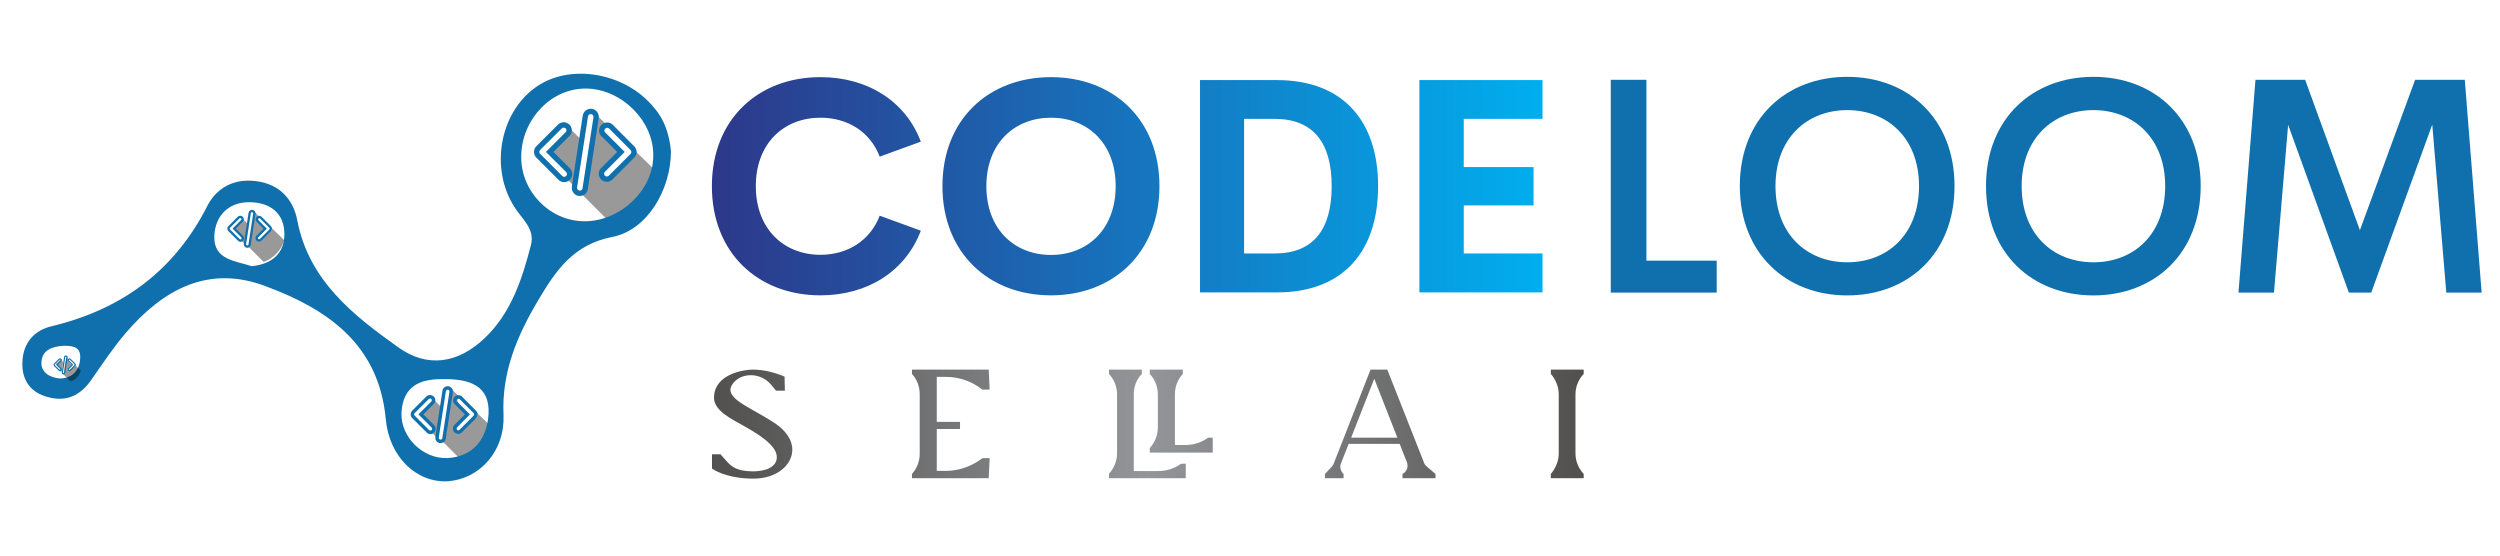 <?xml version="1.0" encoding="UTF-8" standalone="no" ?>
<!DOCTYPE svg PUBLIC "-//W3C//DTD SVG 1.1//EN" "http://www.w3.org/Graphics/SVG/1.1/DTD/svg11.dtd">
<svg xmlns="http://www.w3.org/2000/svg" xmlns:xlink="http://www.w3.org/1999/xlink" version="1.1" width="1080" height="240" viewBox="0 0 1080 240" xml:space="preserve">
<desc>Created with Fabric.js 5.2.4</desc>
<defs>
</defs>
<rect x="0" y="0" width="100%" height="100%" fill="transparent"></rect>
<g transform="matrix(Infinity NaN NaN Infinity 0 0)" id="18bbbf35-e619-4077-8c9f-b6a3027b5a8d"  >
</g>
<g transform="matrix(1 0 0 1 540 120)" id="7bf088d1-e1cd-405f-b23b-798db35e6260"  >
<rect style="stroke: none; stroke-width: 1; stroke-dasharray: none; stroke-linecap: butt; stroke-dashoffset: 0; stroke-linejoin: miter; stroke-miterlimit: 4; fill: rgb(255,255,255); fill-rule: nonzero; opacity: 1; visibility: hidden;" vector-effect="non-scaling-stroke"  x="-540" y="-120" rx="0" ry="0" width="1080" height="240" />
</g>
<g transform="matrix(1 0 0 1 540 120)"  >
<g style="" vector-effect="non-scaling-stroke"   >
		<g transform="matrix(1 0 0 1 0 0)"  >
<rect style="stroke: none; stroke-width: 1; stroke-dasharray: none; stroke-linecap: butt; stroke-dashoffset: 0; stroke-linejoin: miter; stroke-miterlimit: 4; fill: rgb(255,255,255); fill-rule: nonzero; opacity: 1; visibility: hidden;" vector-effect="non-scaling-stroke"  x="-540" y="-540" rx="0" ry="0" width="1080" height="1080" />
</g>
		<g transform="matrix(1 0 0 1 0 0)"  >
<rect style="stroke: none; stroke-width: 1; stroke-dasharray: none; stroke-linecap: butt; stroke-dashoffset: 0; stroke-linejoin: miter; stroke-miterlimit: 4; fill: rgb(255,255,255); fill-rule: nonzero; opacity: 1; visibility: hidden;" vector-effect="non-scaling-stroke"  x="-540" y="-540" rx="0" ry="0" width="1080" height="1080" />
</g>
		<g transform="matrix(3.35 0 0 3.35 -44.12 63.22)"  >
<linearGradient id="SVGID_9" gradientUnits="objectBoundingBox" gradientTransform="matrix(1 0 0 1 0 0)"  x1="0" y1="0" x2="1" y2="0">
<stop offset="0%" style="stop-color:rgb(81,80,79);stop-opacity: 1"/>
<stop offset="50%" style="stop-color:rgb(147,149,152);stop-opacity: 1"/>
<stop offset="100%" style="stop-color:rgb(81,80,79);stop-opacity: 1"/>
</linearGradient>
<path style="stroke: none; stroke-width: 1; stroke-dasharray: none; stroke-linecap: butt; stroke-dashoffset: 0; stroke-linejoin: miter; stroke-miterlimit: 4; fill: url(#SVGID_9); fill-rule: nonzero; opacity: 1;" vector-effect="non-scaling-stroke"  transform=" translate(-56.87, -13.03)" d="M 0.66 18.76 L 0.66 16.92 L 1.76 16.92 L 2.7 17.98 C 3.54 18.92 4.64 19.1 5.96 19.12 C 7.54 19.12 9.02 18.6 9.02 17.28 C 9.02 15.66 6.22 14.08 4.62 13.18 C 3.24 12.4 0.92 11.3 0.92 9.64 C 0.92 6.56 4.8 6 5.88 6 C 7.22 6 8.58 6.3 10.02 6.9 L 10.06 8.72 L 8.92 8.72 L 8.26 7.92 C 7.62 7.16 6.64 6.72 5.68 6.72 C 3.98 6.72 3.04 7.92 3.04 8.6 C 3.04 10.02 5.92 11.04 8.72 12.88 C 10.3 13.92 11.02 15.16 11.02 16.32 C 11.02 18.28 9.04 20.06 6.02 20.06 C 2.36 20.06 0.66 18.76 0.66 18.76 z M 26.448 20 L 26.448 19.46 C 27.108 18.74 27.448 17.8 27.448 16.82 L 27.448 9.18 C 27.448 8.22 27.108 7.26 26.448 6.56 L 26.448 6 L 36.348 6 L 36.468 8.58 L 35.528 8.58 C 34.168 7.5 32.528 6.94 30.848 6.94 L 29.648 6.94 L 29.648 12.74 L 32.648 12.74 L 32.648 13.66 L 29.648 13.66 L 29.648 19.06 L 30.828 19.06 C 32.448 19.06 34.008 18.52 35.348 17.56 L 35.528 17.42 L 36.468 17.42 L 36.348 19.96 L 36.348 20 L 26.448 20 z M 51.856 20 L 51.856 19.44 C 52.476 18.74 52.896 17.8 52.896 16.82 L 52.896 9.18 C 52.896 8.2 52.516 7.26 51.856 6.56 L 51.856 6 L 56.096 6 L 56.096 6.56 C 55.396 7.26 55.056 8.2 55.056 9.18 L 55.056 19.08 L 58.236 19.08 C 59.256 19.08 60.296 18.76 61.156 18.14 L 61.756 18.14 L 61.756 20 L 51.856 20 z M 57.116 16.7 L 57.116 16.12 C 57.776 15.36 58.156 14.48 58.156 13.48 L 58.156 9.18 C 58.156 8.2 57.776 7.26 57.116 6.56 L 57.116 6 L 61.376 6 L 61.376 6.56 C 60.716 7.26 60.356 8.2 60.356 9.18 L 60.356 15.72 L 61.696 15.72 C 62.756 15.72 63.756 15.42 64.636 14.78 L 65.236 14.78 L 65.236 16.7 L 57.116 16.7 z M 79.704 20 L 79.704 19.46 L 80.604 18.5 C 80.704 18.38 80.764 18.28 80.844 18.1 L 85.584 6 L 87.744 6 L 92.504 18.06 C 92.584 18.26 92.704 18.38 92.864 18.52 L 93.964 19.46 L 93.964 20 L 89.704 20 L 89.704 19.46 L 89.804 19.4 C 90.304 19.06 90.484 18.48 90.264 17.92 L 89.344 15.58 L 82.764 15.58 L 81.764 18.1 C 81.584 18.58 81.724 19.12 82.104 19.46 L 82.104 20 L 79.704 20 z M 83.084 14.78 L 89.044 14.78 L 86.064 7.18 z M 108.832 20 L 108.832 19.46 C 109.452 18.72 109.852 17.78 109.852 16.84 L 109.852 9.18 C 109.852 8.22 109.452 7.26 108.832 6.56 L 108.832 6 L 113.072 6 L 113.072 6.56 C 112.392 7.26 112.012 8.22 112.012 9.18 L 112.012 16.84 C 112.012 17.78 112.392 18.72 113.072 19.46 L 113.072 20 L 108.832 20 z" stroke-linecap="round" />
</g>
		<g transform="matrix(6.5 0 0 6.5 -53.06 -39.57)"  >
<linearGradient id="SVGID_10" gradientUnits="objectBoundingBox" gradientTransform="matrix(1 0 0 1 0 0)"  x1="0" y1="0" x2="1" y2="0">
<stop offset="0%" style="stop-color:rgb(45,56,138);stop-opacity: 1"/>
<stop offset="100%" style="stop-color:rgb(0,174,239);stop-opacity: 1"/>
</linearGradient>
<path style="stroke: none; stroke-width: 1; stroke-dasharray: none; stroke-linecap: butt; stroke-dashoffset: 0; stroke-linejoin: miter; stroke-miterlimit: 4; fill: url(#SVGID_10); fill-rule: nonzero; opacity: 1;" vector-effect="non-scaling-stroke"  transform=" translate(-28.46, -12.94)" d="M 8.076 20.195 C 3.926 20.195 0.859 17.373 0.859 12.939 C 0.859 8.506 3.926 5.693 8.076 5.693 C 11.221 5.693 13.74 7.305 14.746 9.98 L 12.012 10.976 C 11.387 9.336 9.893 8.389 8.076 8.389 C 5.645 8.389 3.779 10.088 3.779 12.939 C 3.779 15.791 5.644 17.5 8.076 17.5 C 9.893 17.5 11.387 16.543 12.012 14.902 L 14.746 15.898 C 13.74 18.574 11.221 20.195 8.076 20.195 z M 23.398 20.195 C 19.248 20.195 16.182 17.363 16.182 12.939 C 16.182 8.506 19.248 5.693 23.398 5.693 C 27.539 5.693 30.605 8.506 30.605 12.939 C 30.605 17.363 27.539 20.195 23.398 20.195 z M 23.398 17.51 C 25.83 17.51 27.695 15.801 27.695 12.939 C 27.695 10.088 25.83 8.389 23.398 8.389 C 20.967 8.389 19.102 10.088 19.102 12.939 C 19.102 15.801 20.967 17.51 23.398 17.51 z M 33.301 20 L 33.301 5.889 L 38.408 5.889 C 42.91 5.889 45.137 8.721 45.137 12.94 C 45.137 17.168 42.91 20 38.408 20 L 33.301 20 z M 36.231 17.412 L 38.262 17.412 C 40.86 17.412 42.051 15.791 42.051 12.939 C 42.051 10.088 40.86 8.467 38.262 8.467 L 36.231 8.467 L 36.231 17.412 z M 56.065 8.467 L 50.83 8.467 L 50.83 11.67 L 55.469 11.67 L 55.469 14.219 L 50.83 14.219 L 50.83 17.412 L 56.065 17.412 L 56.065 20 L 47.881 20 L 47.881 5.889 L 56.065 5.889 L 56.065 8.467 z" stroke-linecap="round" />
</g>
		<g transform="matrix(6.6 0 0 6.6 343.94 -39.61)"  >
<path style="stroke: none; stroke-width: 1; stroke-dasharray: none; stroke-linecap: butt; stroke-dashoffset: 0; stroke-linejoin: miter; stroke-miterlimit: 4; fill: rgb(15,112,173); fill-rule: nonzero; opacity: 1;" vector-effect="non-scaling-stroke"  transform=" translate(-30.49, -13.03)" d="M 4.326 17.91 L 8.926 17.91 L 8.926 20 L 1.992 20 L 1.992 6.074 L 4.326 6.074 L 4.326 17.91 z M 17.471 20.186 C 13.467 20.186 10.439 17.441 10.439 13.027 C 10.439 8.623 13.467 5.879 17.471 5.879 C 21.465 5.879 24.492 8.623 24.492 13.027 C 24.492 17.441 21.465 20.186 17.471 20.186 z M 17.471 18.018 C 20.107 18.018 22.168 16.191 22.168 13.027 C 22.168 9.893 20.107 8.057 17.471 8.057 C 14.834 8.057 12.773 9.893 12.773 13.027 C 12.773 16.192 14.834 18.018 17.471 18.018 z M 33.584 20.186 C 29.58 20.186 26.553 17.441 26.553 13.027 C 26.553 8.623 29.58 5.879 33.584 5.879 C 37.578 5.879 40.605 8.623 40.605 13.027 C 40.605 17.441 37.578 20.186 33.584 20.186 z M 33.584 18.018 C 36.221 18.018 38.281 16.191 38.281 13.027 C 38.281 9.893 36.221 8.057 33.584 8.057 C 30.947 8.057 28.887 9.893 28.887 13.027 C 28.887 16.192 30.947 18.018 33.584 18.018 z M 58.995 20 L 56.68 20 L 55.762 9.004 L 51.768 20 L 50.303 20 L 46.329 9.023 L 45.401 20 L 43.077 20 L 44.19 6.074 L 47.442 6.074 L 51.026 15.918 L 54.639 6.074 L 57.891 6.074 z" stroke-linecap="round" />
</g>
		<g transform="matrix(0.26 0 0 0.26 -390.06 0)"  >
<rect style="stroke: none; stroke-width: 1; stroke-dasharray: none; stroke-linecap: butt; stroke-dashoffset: 0; stroke-linejoin: miter; stroke-miterlimit: 4; fill: rgb(255,255,255); fill-rule: nonzero; opacity: 1; visibility: hidden;" vector-effect="non-scaling-stroke"  x="-540" y="-540" rx="0" ry="0" width="1080" height="1080" />
</g>
		<g transform="matrix(0.26 0 0 0.26 -393.86 0)"  >
<rect style="stroke: none; stroke-width: 1; stroke-dasharray: none; stroke-linecap: butt; stroke-dashoffset: 0; stroke-linejoin: miter; stroke-miterlimit: 4; fill: rgb(255,255,255); fill-rule: nonzero; opacity: 1; visibility: hidden;" vector-effect="non-scaling-stroke"  x="-540" y="-540" rx="0" ry="0" width="1080" height="1080" />
</g>
		<g transform="matrix(0.26 0 0 0.26 -393.86 0)"  >
<rect style="stroke: none; stroke-width: 1; stroke-dasharray: none; stroke-linecap: butt; stroke-dashoffset: 0; stroke-linejoin: miter; stroke-miterlimit: 4; fill: rgb(255,255,255); fill-rule: nonzero; opacity: 1; visibility: hidden;" vector-effect="non-scaling-stroke"  x="-540" y="-540" rx="0" ry="0" width="1080" height="1080" />
</g>
		<g transform="matrix(0.23 0 0 0.23 -271.69 -46.6)"  >
<path style="stroke: none; stroke-width: 1; stroke-dasharray: none; stroke-linecap: butt; stroke-dashoffset: 0; stroke-linejoin: miter; stroke-miterlimit: 4; fill: rgb(0,0,0); fill-rule: nonzero; opacity: 0.4;" vector-effect="non-scaling-stroke"  transform=" translate(-224.85, -190.9)" d="M 244 148.1 C 244.149 148.96 244.149 149.84 244 150.7 C 246.085 151.671 247.6 153.555 248.1 155.8 C 249.3 159.8 246.7 165.4 242.2 166.1 C 237.7 166.8 235.4 169.2 232.5 172.5 C 229.659 175.941 226.549 179.151 223.2 182.1 C 219.627 185.173 216.438 188.665 213.7 192.5 C 211 195.9 207.1 198.1 204.5 201.5 C 201.9 204.9 197.3 207.1 193 204.5 C 188.7 201.9 187.2 196.7 190 193 C 192.8 189.3 197.9 185.4 201.4 181 C 204.649 176.635 208.372 172.644 212.5 169.1 C 217.5 164.9 221.2 159.7 225.9 155.7 C 224.493 155.213 223.247 154.348 222.3 153.2 L 220.4 151.2 C 218.391 151.153 216.47 150.37 215 149 C 205.92 140.579 198.075 130.917 191.7 120.3 C 187.7 113.9 193.4 107.9 199.2 107.8 L 174 82.8 L 173.4 82.8 C 173.819 83.515 174.122 84.291 174.3 85.1 C 175.467 86.288 176.021 87.949 175.8 89.6 C 175 103.4 172 117 168.9 130.4 C 167.8 134.7 166.7 139.1 165.8 143.4 L 164.3 153.5 C 163.9 156.9 163.7 160.4 163.3 163.8 L 163.3 163.8 C 163.1 166.3 162.8 168.9 162.4 171.4 C 162.327 171.882 162.193 172.352 162 172.8 C 161.48 175.611 161.113 178.449 160.9 181.3 C 160.7 186.5 160.8 191.7 160.1 196.9 C 159.4 202.1 159.6 206.8 158.1 211.3 C 158.183 212.006 158.115 212.722 157.9 213.4 C 156.3 218.8 153.9 231.5 147.2 232.7 L 213.7 299 C 256.6 284 290.4 249 302.5 204.9 Z" stroke-linecap="round" />
</g>
		<g transform="matrix(0.15 0 0 0.15 -337.26 64.34)"  >
<path style="stroke: none; stroke-width: 1; stroke-dasharray: none; stroke-linecap: butt; stroke-dashoffset: 0; stroke-linejoin: miter; stroke-miterlimit: 4; fill: rgb(0,0,0); fill-rule: nonzero; opacity: 0.4;" vector-effect="non-scaling-stroke"  transform=" translate(-224.85, -190.9)" d="M 244 148.1 C 244.149 148.96 244.149 149.84 244 150.7 C 246.085 151.671 247.6 153.555 248.1 155.8 C 249.3 159.8 246.7 165.4 242.2 166.1 C 237.7 166.8 235.4 169.2 232.5 172.5 C 229.659 175.941 226.549 179.151 223.2 182.1 C 219.627 185.173 216.438 188.665 213.7 192.5 C 211 195.9 207.1 198.1 204.5 201.5 C 201.9 204.9 197.3 207.1 193 204.5 C 188.7 201.9 187.2 196.7 190 193 C 192.8 189.3 197.9 185.4 201.4 181 C 204.649 176.635 208.372 172.644 212.5 169.1 C 217.5 164.9 221.2 159.7 225.9 155.7 C 224.493 155.213 223.247 154.348 222.3 153.2 L 220.4 151.2 C 218.391 151.153 216.47 150.37 215 149 C 205.92 140.579 198.075 130.917 191.7 120.3 C 187.7 113.9 193.4 107.9 199.2 107.8 L 174 82.8 L 173.4 82.8 C 173.819 83.515 174.122 84.291 174.3 85.1 C 175.467 86.288 176.021 87.949 175.8 89.6 C 175 103.4 172 117 168.9 130.4 C 167.8 134.7 166.7 139.1 165.8 143.4 L 164.3 153.5 C 163.9 156.9 163.7 160.4 163.3 163.8 L 163.3 163.8 C 163.1 166.3 162.8 168.9 162.4 171.4 C 162.327 171.882 162.193 172.352 162 172.8 C 161.48 175.611 161.113 178.449 160.9 181.3 C 160.7 186.5 160.8 191.7 160.1 196.9 C 159.4 202.1 159.6 206.8 158.1 211.3 C 158.183 212.006 158.115 212.722 157.9 213.4 C 156.3 218.8 153.9 231.5 147.2 232.7 L 213.7 299 C 256.6 284 290.4 249 302.5 204.9 Z" stroke-linecap="round" />
</g>
		<g transform="matrix(2.94 0 0 2.94 -390.24 -0.1)"  >
<path style="stroke: none; stroke-width: 1; stroke-dasharray: none; stroke-linecap: butt; stroke-dashoffset: 0; stroke-linejoin: miter; stroke-miterlimit: 4; fill: rgb(15,112,173); fill-rule: nonzero; opacity: 1;" vector-effect="non-scaling-stroke"  transform=" translate(-48.75, -54.77)" d="M 96.4 36.2 C 96.4 41.9 92.9 47.8 87.8 48.8 C 82.1 49.9 79.5 53.7 76.9 58.1 C 73.8 63.3 71.5 68.7 71.8 75 C 72 80.2 68.4 84.3 63.7 84.7 C 59 85 55 81.1 54.5 75.6 C 53.5 64.7 46.1 59.5 37 56.1 C 28.5 52.8 21.8 56.5 16.3 62.9 C 14.5 65 12.9 67.4 11.3 69.7 C 9.6 72.2 7.4 73.2 4.4 72.2 C 2 71.4 1 69.5 1.1 67.2 C 1.2 64.4 2.8 62.5 5.5 61.9 C 15.8 59.4 23.5 53.7 28.3 44.2 C 29.7 41.5 32.3 40.2 35.4 40.6 C 38.8 41 40.9 43.2 41.5 46.4 C 43.2 55.2 49.7 60.3 56.3 65 C 60.6 68.1 65.1 67.4 69 63.7 C 72.9 60 74.5 55.1 75.8 50.1 C 76.5 47.6 74.5 46.2 73.4 44.4 C 69.8 38.8 71.2 30.7 76.4 26.9 C 81.4 23.2 89.7 24.6 93.9 29.8 C 95.6 31.7 96.2 34.1 96.4 36.2 z M 84 27 C 78.9 26.9 74.5 31.4 74.4 36.9 C 74.3 42.1 78.6 46.5 83.7 46.5 C 89 46.5 93.8 41.9 93.8 36.9 C 93.9 31.8 89.2 27.1 84 27 z M 56.8 74.7 C 56.7 78.2 59.9 81.4 63.5 81.3 C 67.5 81.1 69.4 78.3 69.6 74.8 C 69.8 70.7 66.9 69.6 62.7 69.7 C 59.8 69.7 57 70.5 56.8 74.7 z M 39.6 48.4 C 39.6 45.3 37.5 43.7 34.4 43.7 C 31.3 43.7 29.4 45.8 29.3 48.7 C 29.2 52.2 32.4 52.3 34.8 53.1 C 37.8 52.8 39.6 51.2 39.6 48.4 z M 3.9 67.2 C 3.8 68.8 5.3 69.5 6.6 69.6 C 8.5 69.6 9.6 68.3 9.6 66.4 C 9.6 64.8 8.2 64.8 7.1 64.8 C 5.5 64.9 4 65.4 3.9 67.2 z" stroke-linecap="round" />
</g>
		<g transform="matrix(0.23 0 0 0.23 -295.1 -52.19)"  >
<path style="stroke: none; stroke-width: 1; stroke-dasharray: none; stroke-linecap: butt; stroke-dashoffset: 0; stroke-linejoin: miter; stroke-miterlimit: 4; fill: rgb(0,0,0); fill-rule: nonzero; opacity: 0.4;" vector-effect="non-scaling-stroke"  transform=" translate(-122.05, -166.05)" d="M 146.6 170.6 C 149.6 159.7 150.9 148.5 152.6 137.4 L 125.8 110.6 C 127.139 113.047 126.944 116.047 125.3 118.3 C 119.3 127.6 112.4 135.6 103.3 142.1 C 100.3 144.2 97.2 146.2 94.3 148.3 L 93.3 149 C 93.089 151.224 92.479 153.392 91.5 155.4 L 91.5 155.6 C 91.726 156.043 91.894 156.514 92 157 C 92.8 159.9 95.7 161.7 97.8 163.7 C 99.9 165.7 102.7 169.9 105.1 173.1 C 109.3 178.6 114.8 185.5 120.4 189.7 C 124 192.5 125.9 196.9 123.4 201.3 C 122.398 202.813 120.972 203.996 119.3 204.7 L 136.2 221.5 C 135.7 213.1 141.3 202.6 144.1 196.5 L 144.3 196.3 C 144.6 193.5 144.6 190.7 144.9 187.9 C 145.2 185.1 146.4 179.5 147.3 175.3 C 146.406 173.905 146.151 172.195 146.6 170.6 Z" stroke-linecap="round" />
</g>
		<g transform="matrix(0.23 0 0 0.23 -287.14 -54.18)"  >
<path style="stroke: none; stroke-width: 1; stroke-dasharray: none; stroke-linecap: butt; stroke-dashoffset: 0; stroke-linejoin: miter; stroke-miterlimit: 4; fill: rgb(15,112,173); fill-rule: nonzero; opacity: 1;" vector-effect="non-scaling-stroke"  transform=" translate(-157.5, -157.5)" d="M 147.4 239.4 L 145.2 239.4 C 141.221 238.824 137.629 236.704 135.2 233.5 C 132.907 230.506 131.835 226.754 132.2 223 C 132.082 222.234 132.116 221.453 132.3 220.7 L 152.6 88.7 C 153.691 81.194 160.115 75.62 167.7 75.6 L 167.8 75.6 C 175.926 75.703 182.533 82.178 182.8 90.3 C 182.916 91.199 182.882 92.112 182.7 93 L 162.5 224.5 C 162.523 225.14 162.456 225.779 162.3 226.4 C 161.766 230.342 159.677 233.907 156.5 236.3 C 153.882 238.291 150.689 239.378 147.4 239.4 Z M 142.2 222.1 L 142.2 222.5 L 142 223.5 C 141.863 224.846 142.219 226.196 143 227.3 C 143.872 228.386 145.122 229.1 146.5 229.3 C 147.836 229.516 149.203 229.192 150.3 228.4 C 151.415 227.539 152.165 226.289 152.4 224.9 L 152.4 223.7 L 172.8 91.4 L 172.8 91.4 L 172.8 90.8 C 172.749 87.988 170.51 85.706 167.7 85.6 C 165.047 85.582 162.806 87.565 162.5 90.2 Z M 117.9 213.5 C 113.224 213.502 108.803 211.366 105.9 207.7 L 67 168.8 L 66.9 168.8 L 65.4 167.3 C 62.626 164.431 61.083 160.591 61.1 156.6 C 61.069 152.567 62.696 148.698 65.6 145.9 L 106.3 105.2 C 109.156 102.468 112.948 100.929 116.9 100.9 L 117.1 100.9 C 121.085 101.05 124.869 102.692 127.7 105.5 L 128 105.7 C 130.707 108.637 132.176 112.506 132.1 116.5 C 131.98 120.483 130.291 124.257 127.4 127 L 97.7 156.7 L 128.1 187 C 128.784 187.586 129.389 188.258 129.9 189 L 130 189 C 135.002 195.723 133.664 205.22 127 210.3 C 124.413 212.36 121.207 213.487 117.9 213.5 Z M 72.1 159.7 L 113.7 201.4 C 114.534 202.503 115.772 203.228 117.142 203.416 C 118.512 203.604 119.9 203.238 121 202.4 C 122.096 201.584 122.82 200.363 123.008 199.009 C 123.196 197.656 122.833 196.284 122 195.2 C 121.917 194.97 121.78 194.764 121.6 194.6 L 121.2 194.2 L 120.5 193.5 L 83.5 156.7 L 120.5 119.7 C 121.479 118.794 122.055 117.533 122.1 116.2 C 122.093 114.868 121.595 113.586 120.7 112.6 L 120.7 112.6 C 119.614 111.648 118.242 111.085 116.8 111 C 115.457 111.043 114.176 111.577 113.2 112.5 L 72.6 153 C 70.819 154.811 70.608 157.644 72.1 159.7 Z M 197.9 212.8 C 193.598 212.796 189.496 210.981 186.6 207.8 C 181.032 201.611 181.524 192.083 187.7 186.5 L 217.3 156.7 L 187.8 127.2 C 187.251 126.715 186.749 126.179 186.3 125.6 C 181.974 119.756 182.393 111.666 187.3 106.3 C 190.009 103.335 193.788 101.572 197.8 101.4 C 201.836 101.206 205.787 102.607 208.8 105.3 L 208.8 105.5 L 248.8 145.6 C 251.927 148.377 253.772 152.32 253.9 156.5 L 253.9 156.9 C 253.812 160.85 252.199 164.612 249.4 167.4 L 208 208.9 C 205.226 211.396 201.631 212.784 197.9 212.8 Z M 194.2 119.5 L 194.3 119.5 L 231.5 156.7 L 194.4 193.9 C 192.331 195.806 192.197 199.028 194.1 201.1 C 195.975 203.176 199.156 203.397 201.3 201.6 L 242.5 160.4 C 243.43 159.388 243.962 158.074 244 156.7 C 243.946 155.269 243.293 153.926 242.2 153 L 242 152.7 L 202 112.6 C 200.955 111.75 199.647 111.291 198.3 111.3 C 196.901 111.369 195.595 112.022 194.7 113.1 C 193.043 114.848 192.835 117.516 194.2 119.5 Z" stroke-linecap="round" />
</g>
		<g transform="matrix(0.15 0 0 0.15 -353.5 60.61)"  >
<path style="stroke: none; stroke-width: 1; stroke-dasharray: none; stroke-linecap: butt; stroke-dashoffset: 0; stroke-linejoin: miter; stroke-miterlimit: 4; fill: rgb(0,0,0); fill-rule: nonzero; opacity: 0.4;" vector-effect="non-scaling-stroke"  transform=" translate(-122.05, -166.05)" d="M 146.6 170.6 C 149.6 159.7 150.9 148.5 152.6 137.4 L 125.8 110.6 C 127.139 113.047 126.944 116.047 125.3 118.3 C 119.3 127.6 112.4 135.6 103.3 142.1 C 100.3 144.2 97.2 146.2 94.3 148.3 L 93.3 149 C 93.089 151.224 92.479 153.392 91.5 155.4 L 91.5 155.6 C 91.726 156.043 91.894 156.514 92 157 C 92.8 159.9 95.7 161.7 97.8 163.7 C 99.9 165.7 102.7 169.9 105.1 173.1 C 109.3 178.6 114.8 185.5 120.4 189.7 C 124 192.5 125.9 196.9 123.4 201.3 C 122.398 202.813 120.972 203.996 119.3 204.7 L 136.2 221.5 C 135.7 213.1 141.3 202.6 144.1 196.5 L 144.3 196.3 C 144.6 193.5 144.6 190.7 144.9 187.9 C 145.2 185.1 146.4 179.5 147.3 175.3 C 146.406 173.905 146.151 172.195 146.6 170.6 Z" stroke-linecap="round" />
</g>
		<g transform="matrix(0.15 0 0 0.15 -348.13 59.13)"  >
<path style="stroke: none; stroke-width: 1; stroke-dasharray: none; stroke-linecap: butt; stroke-dashoffset: 0; stroke-linejoin: miter; stroke-miterlimit: 4; fill: rgb(15,112,173); fill-rule: nonzero; opacity: 1;" vector-effect="non-scaling-stroke"  transform=" translate(-157.5, -157.5)" d="M 147.4 239.4 L 145.2 239.4 C 141.221 238.824 137.629 236.704 135.2 233.5 C 132.907 230.506 131.835 226.754 132.2 223 C 132.082 222.234 132.116 221.453 132.3 220.7 L 152.6 88.7 C 153.691 81.194 160.115 75.62 167.7 75.6 L 167.8 75.6 C 175.926 75.703 182.533 82.178 182.8 90.3 C 182.916 91.199 182.882 92.112 182.7 93 L 162.5 224.5 C 162.523 225.14 162.456 225.779 162.3 226.4 C 161.766 230.342 159.677 233.907 156.5 236.3 C 153.882 238.291 150.689 239.378 147.4 239.4 Z M 142.2 222.1 L 142.2 222.5 L 142 223.5 C 141.863 224.846 142.219 226.196 143 227.3 C 143.872 228.386 145.122 229.1 146.5 229.3 C 147.836 229.516 149.203 229.192 150.3 228.4 C 151.415 227.539 152.165 226.289 152.4 224.9 L 152.4 223.7 L 172.8 91.4 L 172.8 91.4 L 172.8 90.8 C 172.749 87.988 170.51 85.706 167.7 85.6 C 165.047 85.582 162.806 87.565 162.5 90.2 Z M 117.9 213.5 C 113.224 213.502 108.803 211.366 105.9 207.7 L 67 168.8 L 66.9 168.8 L 65.4 167.3 C 62.626 164.431 61.083 160.591 61.1 156.6 C 61.069 152.567 62.696 148.698 65.6 145.9 L 106.3 105.2 C 109.156 102.468 112.948 100.929 116.9 100.9 L 117.1 100.9 C 121.085 101.05 124.869 102.692 127.7 105.5 L 128 105.7 C 130.707 108.637 132.176 112.506 132.1 116.5 C 131.98 120.483 130.291 124.257 127.4 127 L 97.7 156.7 L 128.1 187 C 128.784 187.586 129.389 188.258 129.9 189 L 130 189 C 135.002 195.723 133.664 205.22 127 210.3 C 124.413 212.36 121.207 213.487 117.9 213.5 Z M 72.1 159.7 L 113.7 201.4 C 114.534 202.503 115.772 203.228 117.142 203.416 C 118.512 203.604 119.9 203.238 121 202.4 C 122.096 201.584 122.82 200.363 123.008 199.009 C 123.196 197.656 122.833 196.284 122 195.2 C 121.917 194.97 121.78 194.764 121.6 194.6 L 121.2 194.2 L 120.5 193.5 L 83.5 156.7 L 120.5 119.7 C 121.479 118.794 122.055 117.533 122.1 116.2 C 122.093 114.868 121.595 113.586 120.7 112.6 L 120.7 112.6 C 119.614 111.648 118.242 111.085 116.8 111 C 115.457 111.043 114.176 111.577 113.2 112.5 L 72.6 153 C 70.819 154.811 70.608 157.644 72.1 159.7 Z M 197.9 212.8 C 193.598 212.796 189.496 210.981 186.6 207.8 C 181.032 201.611 181.524 192.083 187.7 186.5 L 217.3 156.7 L 187.8 127.2 C 187.251 126.715 186.749 126.179 186.3 125.6 C 181.974 119.756 182.393 111.666 187.3 106.3 C 190.009 103.335 193.788 101.572 197.8 101.4 C 201.836 101.206 205.787 102.607 208.8 105.3 L 208.8 105.5 L 248.8 145.6 C 251.927 148.377 253.772 152.32 253.9 156.5 L 253.9 156.9 C 253.812 160.85 252.199 164.612 249.4 167.4 L 208 208.9 C 205.226 211.396 201.631 212.784 197.9 212.8 Z M 194.2 119.5 L 194.3 119.5 L 231.5 156.7 L 194.4 193.9 C 192.331 195.806 192.197 199.028 194.1 201.1 C 195.975 203.176 199.156 203.397 201.3 201.6 L 242.5 160.4 C 243.43 159.388 243.962 158.074 244 156.7 C 243.946 155.269 243.293 153.926 242.2 153 L 242 152.7 L 202 112.6 C 200.955 111.75 199.647 111.291 198.3 111.3 C 196.901 111.369 195.595 112.022 194.7 113.1 C 193.043 114.848 192.835 117.516 194.2 119.5 Z" stroke-linecap="round" />
</g>
		<g transform="matrix(0.1 0 0 0.1 -425 -17.67)"  >
<path style="stroke: none; stroke-width: 1; stroke-dasharray: none; stroke-linecap: butt; stroke-dashoffset: 0; stroke-linejoin: miter; stroke-miterlimit: 4; fill: rgb(0,0,0); fill-rule: nonzero; opacity: 0.4;" vector-effect="non-scaling-stroke"  transform=" translate(-224.85, -190.9)" d="M 244 148.1 C 244.149 148.96 244.149 149.84 244 150.7 C 246.085 151.671 247.6 153.555 248.1 155.8 C 249.3 159.8 246.7 165.4 242.2 166.1 C 237.7 166.8 235.4 169.2 232.5 172.5 C 229.659 175.941 226.549 179.151 223.2 182.1 C 219.627 185.173 216.438 188.665 213.7 192.5 C 211 195.9 207.1 198.1 204.5 201.5 C 201.9 204.9 197.3 207.1 193 204.5 C 188.7 201.9 187.2 196.7 190 193 C 192.8 189.3 197.9 185.4 201.4 181 C 204.649 176.635 208.372 172.644 212.5 169.1 C 217.5 164.9 221.2 159.7 225.9 155.7 C 224.493 155.213 223.247 154.348 222.3 153.2 L 220.4 151.2 C 218.391 151.153 216.47 150.37 215 149 C 205.92 140.579 198.075 130.917 191.7 120.3 C 187.7 113.9 193.4 107.9 199.2 107.8 L 174 82.8 L 173.4 82.8 C 173.819 83.515 174.122 84.291 174.3 85.1 C 175.467 86.288 176.021 87.949 175.8 89.6 C 175 103.4 172 117 168.9 130.4 C 167.8 134.7 166.7 139.1 165.8 143.4 L 164.3 153.5 C 163.9 156.9 163.7 160.4 163.3 163.8 L 163.3 163.8 C 163.1 166.3 162.8 168.9 162.4 171.4 C 162.327 171.882 162.193 172.352 162 172.8 C 161.48 175.611 161.113 178.449 160.9 181.3 C 160.7 186.5 160.8 191.7 160.1 196.9 C 159.4 202.1 159.6 206.8 158.1 211.3 C 158.183 212.006 158.115 212.722 157.9 213.4 C 156.3 218.8 153.9 231.5 147.2 232.7 L 213.7 299 C 256.6 284 290.4 249 302.5 204.9 Z" stroke-linecap="round" />
</g>
		<g transform="matrix(0.1 0 0 0.1 -435.78 -20.2)"  >
<path style="stroke: none; stroke-width: 1; stroke-dasharray: none; stroke-linecap: butt; stroke-dashoffset: 0; stroke-linejoin: miter; stroke-miterlimit: 4; fill: rgb(0,0,0); fill-rule: nonzero; opacity: 0.4;" vector-effect="non-scaling-stroke"  transform=" translate(-122.05, -166.05)" d="M 146.6 170.6 C 149.6 159.7 150.9 148.5 152.6 137.4 L 125.8 110.6 C 127.139 113.047 126.944 116.047 125.3 118.3 C 119.3 127.6 112.4 135.6 103.3 142.1 C 100.3 144.2 97.2 146.2 94.3 148.3 L 93.3 149 C 93.089 151.224 92.479 153.392 91.5 155.4 L 91.5 155.6 C 91.726 156.043 91.894 156.514 92 157 C 92.8 159.9 95.7 161.7 97.8 163.7 C 99.9 165.7 102.7 169.9 105.1 173.1 C 109.3 178.6 114.8 185.5 120.4 189.7 C 124 192.5 125.9 196.9 123.4 201.3 C 122.398 202.813 120.972 203.996 119.3 204.7 L 136.2 221.5 C 135.7 213.1 141.3 202.6 144.1 196.5 L 144.3 196.3 C 144.6 193.5 144.6 190.7 144.9 187.9 C 145.2 185.1 146.4 179.5 147.3 175.3 C 146.406 173.905 146.151 172.195 146.6 170.6 Z" stroke-linecap="round" />
</g>
		<g transform="matrix(0.1 0 0 0.1 -432.14 -21.15)"  >
<path style="stroke: none; stroke-width: 1; stroke-dasharray: none; stroke-linecap: butt; stroke-dashoffset: 0; stroke-linejoin: miter; stroke-miterlimit: 4; fill: rgb(15,112,173); fill-rule: nonzero; opacity: 1;" vector-effect="non-scaling-stroke"  transform=" translate(-157.5, -157.5)" d="M 147.4 239.4 L 145.2 239.4 C 141.221 238.824 137.629 236.704 135.2 233.5 C 132.907 230.506 131.835 226.754 132.2 223 C 132.082 222.234 132.116 221.453 132.3 220.7 L 152.6 88.7 C 153.691 81.194 160.115 75.62 167.7 75.6 L 167.8 75.6 C 175.926 75.703 182.533 82.178 182.8 90.3 C 182.916 91.199 182.882 92.112 182.7 93 L 162.5 224.5 C 162.523 225.14 162.456 225.779 162.3 226.4 C 161.766 230.342 159.677 233.907 156.5 236.3 C 153.882 238.291 150.689 239.378 147.4 239.4 Z M 142.2 222.1 L 142.2 222.5 L 142 223.5 C 141.863 224.846 142.219 226.196 143 227.3 C 143.872 228.386 145.122 229.1 146.5 229.3 C 147.836 229.516 149.203 229.192 150.3 228.4 C 151.415 227.539 152.165 226.289 152.4 224.9 L 152.4 223.7 L 172.8 91.4 L 172.8 91.4 L 172.8 90.8 C 172.749 87.988 170.51 85.706 167.7 85.6 C 165.047 85.582 162.806 87.565 162.5 90.2 Z M 117.9 213.5 C 113.224 213.502 108.803 211.366 105.9 207.7 L 67 168.8 L 66.9 168.8 L 65.4 167.3 C 62.626 164.431 61.083 160.591 61.1 156.6 C 61.069 152.567 62.696 148.698 65.6 145.9 L 106.3 105.2 C 109.156 102.468 112.948 100.929 116.9 100.9 L 117.1 100.9 C 121.085 101.05 124.869 102.692 127.7 105.5 L 128 105.7 C 130.707 108.637 132.176 112.506 132.1 116.5 C 131.98 120.483 130.291 124.257 127.4 127 L 97.7 156.7 L 128.1 187 C 128.784 187.586 129.389 188.258 129.9 189 L 130 189 C 135.002 195.723 133.664 205.22 127 210.3 C 124.413 212.36 121.207 213.487 117.9 213.5 Z M 72.1 159.7 L 113.7 201.4 C 114.534 202.503 115.772 203.228 117.142 203.416 C 118.512 203.604 119.9 203.238 121 202.4 C 122.096 201.584 122.82 200.363 123.008 199.009 C 123.196 197.656 122.833 196.284 122 195.2 C 121.917 194.97 121.78 194.764 121.6 194.6 L 121.2 194.2 L 120.5 193.5 L 83.5 156.7 L 120.5 119.7 C 121.479 118.794 122.055 117.533 122.1 116.2 C 122.093 114.868 121.595 113.586 120.7 112.6 L 120.7 112.6 C 119.614 111.648 118.242 111.085 116.8 111 C 115.457 111.043 114.176 111.577 113.2 112.5 L 72.6 153 C 70.819 154.811 70.608 157.644 72.1 159.7 Z M 197.9 212.8 C 193.598 212.796 189.496 210.981 186.6 207.8 C 181.032 201.611 181.524 192.083 187.7 186.5 L 217.3 156.7 L 187.8 127.2 C 187.251 126.715 186.749 126.179 186.3 125.6 C 181.974 119.756 182.393 111.666 187.3 106.3 C 190.009 103.335 193.788 101.572 197.8 101.4 C 201.836 101.206 205.787 102.607 208.8 105.3 L 208.8 105.5 L 248.8 145.6 C 251.927 148.377 253.772 152.32 253.9 156.5 L 253.9 156.9 C 253.812 160.85 252.199 164.612 249.4 167.4 L 208 208.9 C 205.226 211.396 201.631 212.784 197.9 212.8 Z M 194.2 119.5 L 194.3 119.5 L 231.5 156.7 L 194.4 193.9 C 192.331 195.806 192.197 199.028 194.1 201.1 C 195.975 203.176 199.156 203.397 201.3 201.6 L 242.5 160.4 C 243.43 159.388 243.962 158.074 244 156.7 C 243.946 155.269 243.293 153.926 242.2 153 L 242 152.7 L 202 112.6 C 200.955 111.75 199.647 111.291 198.3 111.3 C 196.901 111.369 195.595 112.022 194.7 113.1 C 193.043 114.848 192.835 117.516 194.2 119.5 Z" stroke-linecap="round" />
</g>
		<g transform="matrix(0.05 0 0 0.05 -508.97 39.41)"  >
<path style="stroke: none; stroke-width: 1; stroke-dasharray: none; stroke-linecap: butt; stroke-dashoffset: 0; stroke-linejoin: miter; stroke-miterlimit: 4; fill: rgb(0,0,0); fill-rule: nonzero; opacity: 0.4;" vector-effect="non-scaling-stroke"  transform=" translate(-224.85, -190.9)" d="M 244 148.1 C 244.149 148.96 244.149 149.84 244 150.7 C 246.085 151.671 247.6 153.555 248.1 155.8 C 249.3 159.8 246.7 165.4 242.2 166.1 C 237.7 166.8 235.4 169.2 232.5 172.5 C 229.659 175.941 226.549 179.151 223.2 182.1 C 219.627 185.173 216.438 188.665 213.7 192.5 C 211 195.9 207.1 198.1 204.5 201.5 C 201.9 204.9 197.3 207.1 193 204.5 C 188.7 201.9 187.2 196.7 190 193 C 192.8 189.3 197.9 185.4 201.4 181 C 204.649 176.635 208.372 172.644 212.5 169.1 C 217.5 164.9 221.2 159.7 225.9 155.7 C 224.493 155.213 223.247 154.348 222.3 153.2 L 220.4 151.2 C 218.391 151.153 216.47 150.37 215 149 C 205.92 140.579 198.075 130.917 191.7 120.3 C 187.7 113.9 193.4 107.9 199.2 107.8 L 174 82.8 L 173.4 82.8 C 173.819 83.515 174.122 84.291 174.3 85.1 C 175.467 86.288 176.021 87.949 175.8 89.6 C 175 103.4 172 117 168.9 130.4 C 167.8 134.7 166.7 139.1 165.8 143.4 L 164.3 153.5 C 163.9 156.9 163.7 160.4 163.3 163.8 L 163.3 163.8 C 163.1 166.3 162.8 168.9 162.4 171.4 C 162.327 171.882 162.193 172.352 162 172.8 C 161.48 175.611 161.113 178.449 160.9 181.3 C 160.7 186.5 160.8 191.7 160.1 196.9 C 159.4 202.1 159.6 206.8 158.1 211.3 C 158.183 212.006 158.115 212.722 157.9 213.4 C 156.3 218.8 153.9 231.5 147.2 232.7 L 213.7 299 C 256.6 284 290.4 249 302.5 204.9 Z" stroke-linecap="round" />
</g>
		<g transform="matrix(0.05 0 0 0.05 -514.23 37.84)"  >
<path style="stroke: none; stroke-width: 1; stroke-dasharray: none; stroke-linecap: butt; stroke-dashoffset: 0; stroke-linejoin: miter; stroke-miterlimit: 4; fill: rgb(0,0,0); fill-rule: nonzero; opacity: 0.4;" vector-effect="non-scaling-stroke"  transform=" translate(-122.05, -166.05)" d="M 146.6 170.6 C 149.6 159.7 150.9 148.5 152.6 137.4 L 125.8 110.6 C 127.139 113.047 126.944 116.047 125.3 118.3 C 119.3 127.6 112.4 135.6 103.3 142.1 C 100.3 144.2 97.2 146.2 94.3 148.3 L 93.3 149 C 93.089 151.224 92.479 153.392 91.5 155.4 L 91.5 155.6 C 91.726 156.043 91.894 156.514 92 157 C 92.8 159.9 95.7 161.7 97.8 163.7 C 99.9 165.7 102.7 169.9 105.1 173.1 C 109.3 178.6 114.8 185.5 120.4 189.7 C 124 192.5 125.9 196.9 123.4 201.3 C 122.398 202.813 120.972 203.996 119.3 204.7 L 136.2 221.5 C 135.7 213.1 141.3 202.6 144.1 196.5 L 144.3 196.3 C 144.6 193.5 144.6 190.7 144.9 187.9 C 145.2 185.1 146.4 179.5 147.3 175.3 C 146.406 173.905 146.151 172.195 146.6 170.6 Z" stroke-linecap="round" />
</g>
		<g transform="matrix(0.05 0 0 0.05 -512.05 37.63)"  >
<path style="stroke: none; stroke-width: 1; stroke-dasharray: none; stroke-linecap: butt; stroke-dashoffset: 0; stroke-linejoin: miter; stroke-miterlimit: 4; fill: rgb(15,112,173); fill-rule: nonzero; opacity: 1;" vector-effect="non-scaling-stroke"  transform=" translate(-157.5, -157.5)" d="M 147.4 239.4 L 145.2 239.4 C 141.221 238.824 137.629 236.704 135.2 233.5 C 132.907 230.506 131.835 226.754 132.2 223 C 132.082 222.234 132.116 221.453 132.3 220.7 L 152.6 88.7 C 153.691 81.194 160.115 75.62 167.7 75.6 L 167.8 75.6 C 175.926 75.703 182.533 82.178 182.8 90.3 C 182.916 91.199 182.882 92.112 182.7 93 L 162.5 224.5 C 162.523 225.14 162.456 225.779 162.3 226.4 C 161.766 230.342 159.677 233.907 156.5 236.3 C 153.882 238.291 150.689 239.378 147.4 239.4 Z M 142.2 222.1 L 142.2 222.5 L 142 223.5 C 141.863 224.846 142.219 226.196 143 227.3 C 143.872 228.386 145.122 229.1 146.5 229.3 C 147.836 229.516 149.203 229.192 150.3 228.4 C 151.415 227.539 152.165 226.289 152.4 224.9 L 152.4 223.7 L 172.8 91.4 L 172.8 91.4 L 172.8 90.8 C 172.749 87.988 170.51 85.706 167.7 85.6 C 165.047 85.582 162.806 87.565 162.5 90.2 Z M 117.9 213.5 C 113.224 213.502 108.803 211.366 105.9 207.7 L 67 168.8 L 66.9 168.8 L 65.4 167.3 C 62.626 164.431 61.083 160.591 61.1 156.6 C 61.069 152.567 62.696 148.698 65.6 145.9 L 106.3 105.2 C 109.156 102.468 112.948 100.929 116.9 100.9 L 117.1 100.9 C 121.085 101.05 124.869 102.692 127.7 105.5 L 128 105.7 C 130.707 108.637 132.176 112.506 132.1 116.5 C 131.98 120.483 130.291 124.257 127.4 127 L 97.7 156.7 L 128.1 187 C 128.784 187.586 129.389 188.258 129.9 189 L 130 189 C 135.002 195.723 133.664 205.22 127 210.3 C 124.413 212.36 121.207 213.487 117.9 213.5 Z M 72.1 159.7 L 113.7 201.4 C 114.534 202.503 115.772 203.228 117.142 203.416 C 118.512 203.604 119.9 203.238 121 202.4 C 122.096 201.584 122.82 200.363 123.008 199.009 C 123.196 197.656 122.833 196.284 122 195.2 C 121.917 194.97 121.78 194.764 121.6 194.6 L 121.2 194.2 L 120.5 193.5 L 83.5 156.7 L 120.5 119.7 C 121.479 118.794 122.055 117.533 122.1 116.2 C 122.093 114.868 121.595 113.586 120.7 112.6 L 120.7 112.6 C 119.614 111.648 118.242 111.085 116.8 111 C 115.457 111.043 114.176 111.577 113.2 112.5 L 72.6 153 C 70.819 154.811 70.608 157.644 72.1 159.7 Z M 197.9 212.8 C 193.598 212.796 189.496 210.981 186.6 207.8 C 181.032 201.611 181.524 192.083 187.7 186.5 L 217.3 156.7 L 187.8 127.2 C 187.251 126.715 186.749 126.179 186.3 125.6 C 181.974 119.756 182.393 111.666 187.3 106.3 C 190.009 103.335 193.788 101.572 197.8 101.4 C 201.836 101.206 205.787 102.607 208.8 105.3 L 208.8 105.5 L 248.8 145.6 C 251.927 148.377 253.772 152.32 253.9 156.5 L 253.9 156.9 C 253.812 160.85 252.199 164.612 249.4 167.4 L 208 208.9 C 205.226 211.396 201.631 212.784 197.9 212.8 Z M 194.2 119.5 L 194.3 119.5 L 231.5 156.7 L 194.4 193.9 C 192.331 195.806 192.197 199.028 194.1 201.1 C 195.975 203.176 199.156 203.397 201.3 201.6 L 242.5 160.4 C 243.43 159.388 243.962 158.074 244 156.7 C 243.946 155.269 243.293 153.926 242.2 153 L 242 152.7 L 202 112.6 C 200.955 111.75 199.647 111.291 198.3 111.3 C 196.901 111.369 195.595 112.022 194.7 113.1 C 193.043 114.848 192.835 117.516 194.2 119.5 Z" stroke-linecap="round" />
</g>
</g>
</g>
</svg>